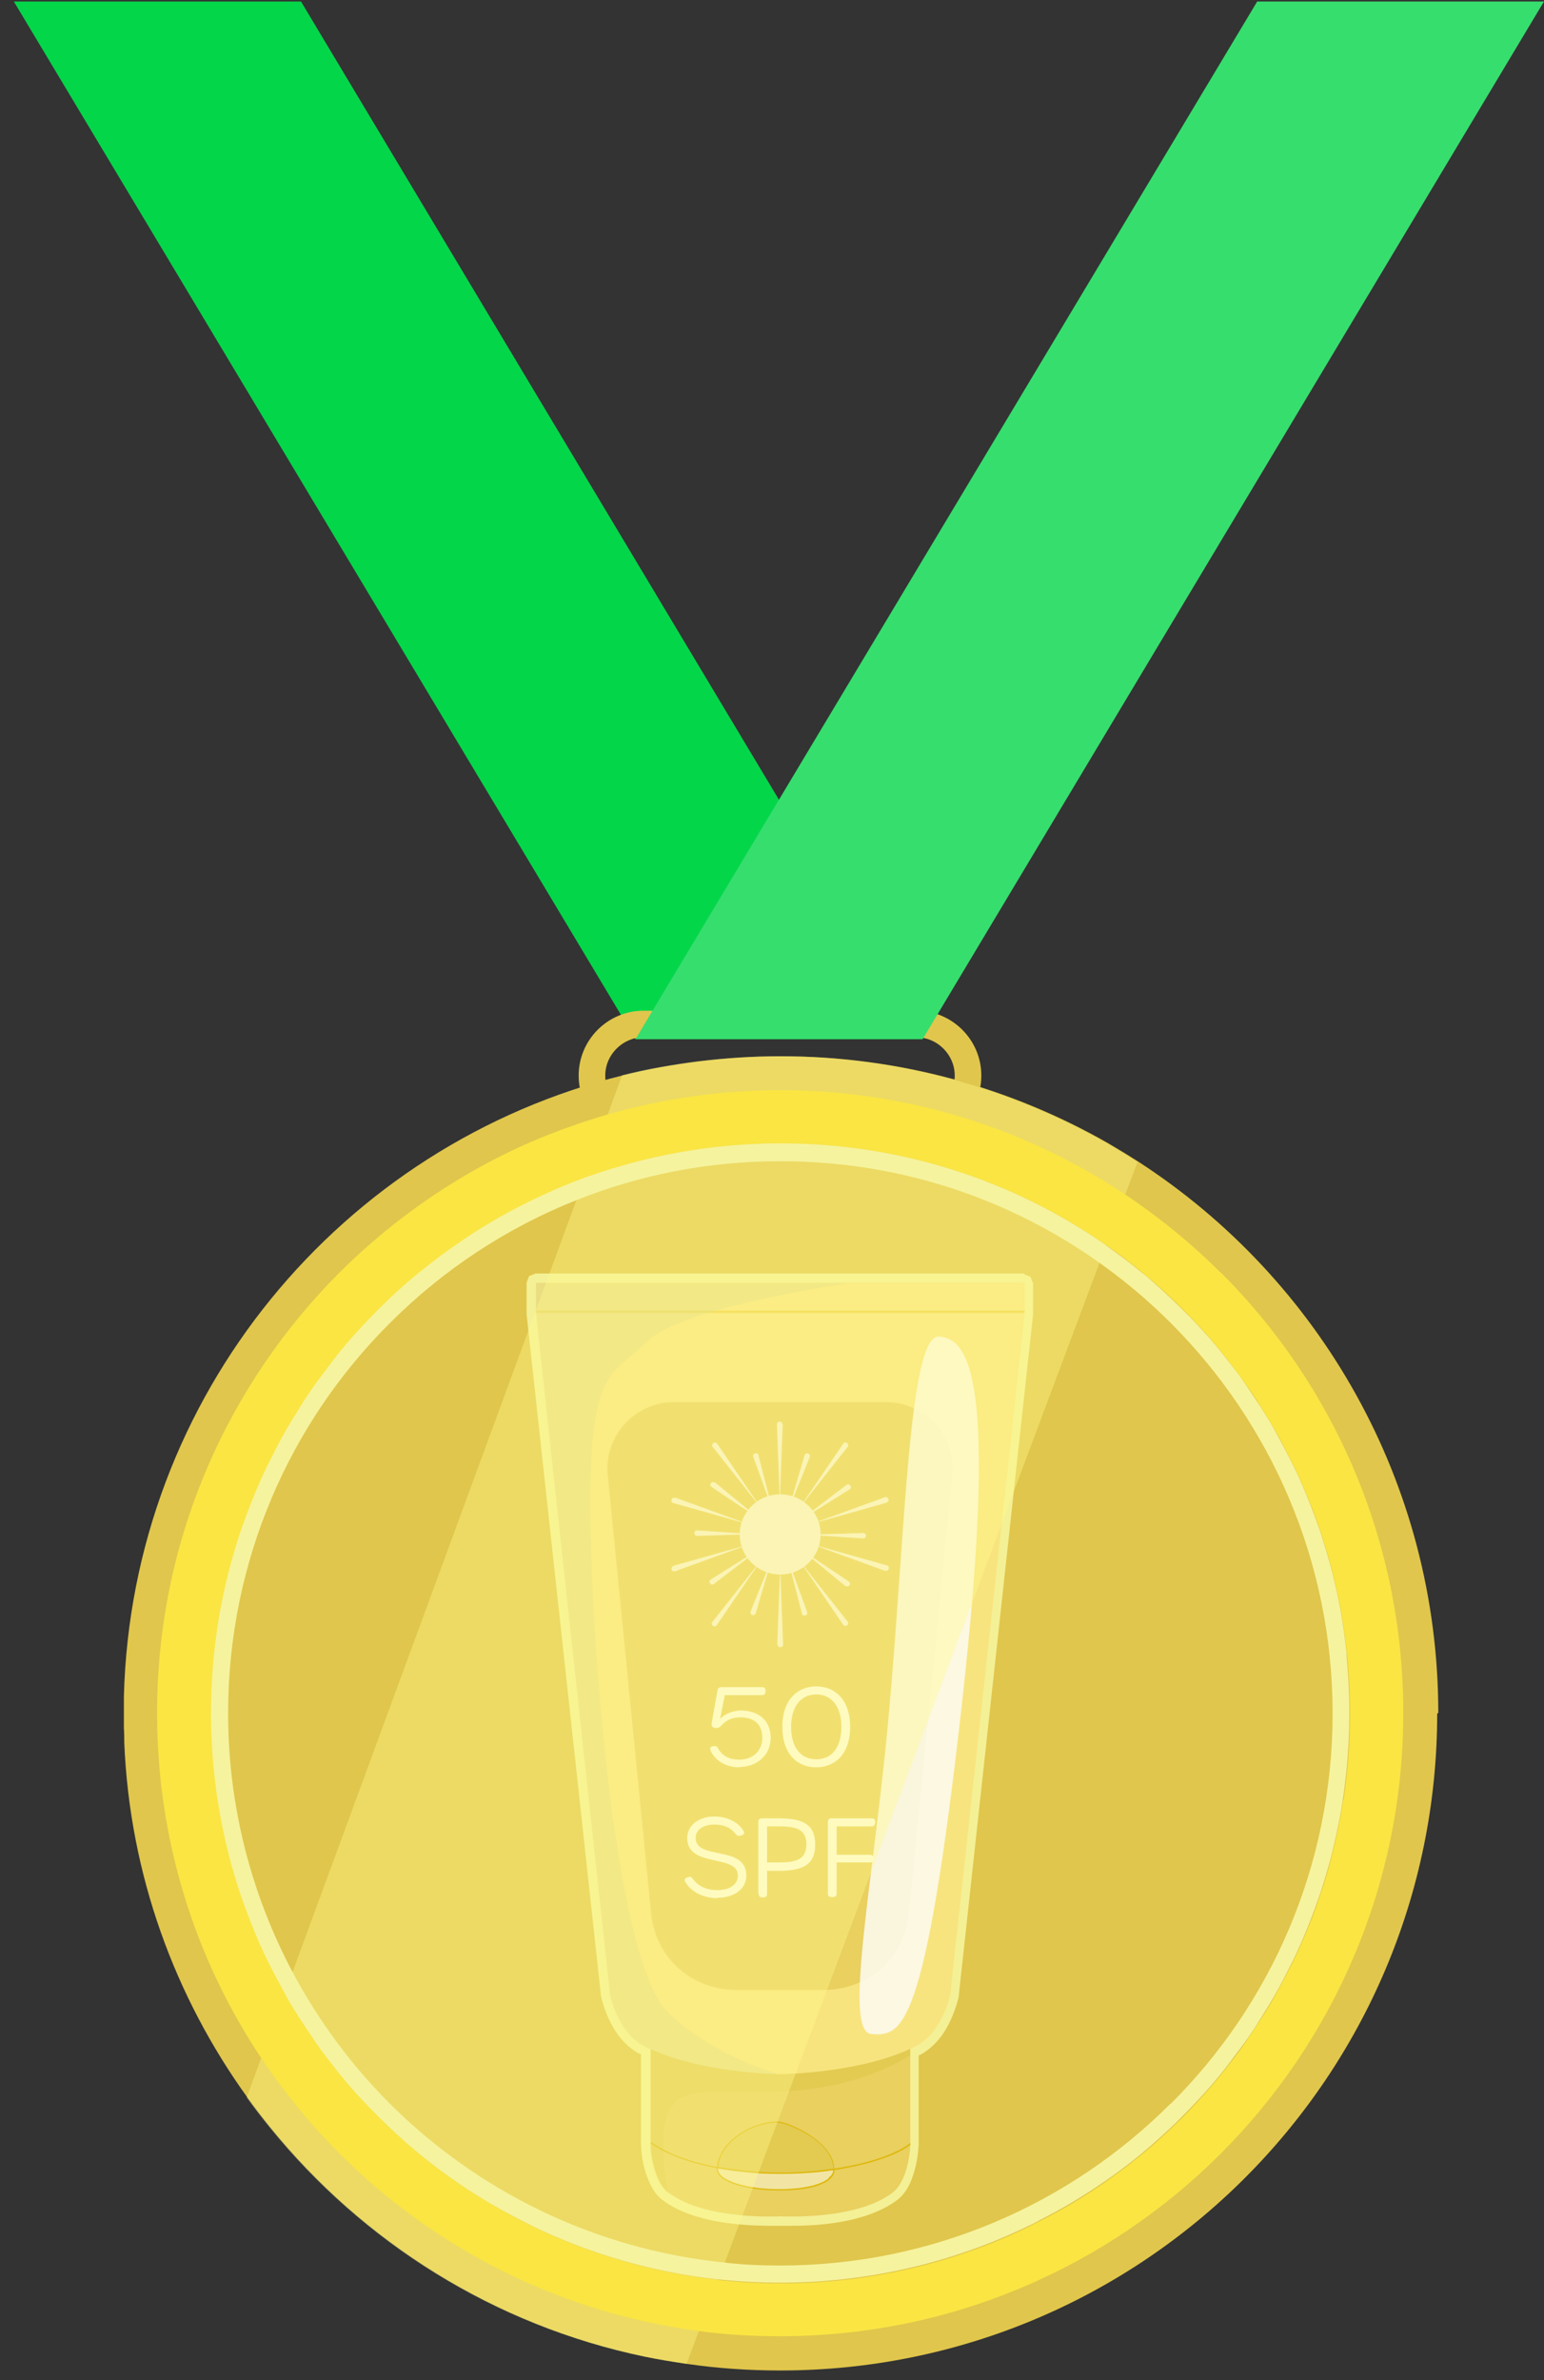 <svg width="109" height="168" viewBox="0 0 109 168" fill="none" xmlns="http://www.w3.org/2000/svg">
<rect x="0" y="0" width="109" height="168" fill="#333333" stroke="none"/>
<path d="M0.977 0.107H21.249L65.11 73.347H44.864L0.977 0.107Z" fill="#04D64A"/>
<path d="M64.698 79.572V78.62H45.43C44.684 78.62 44.015 78.311 43.527 77.823C43.038 77.334 42.729 76.665 42.729 75.919C42.729 75.173 43.038 74.504 43.527 74.015C44.015 73.526 44.684 73.218 45.43 73.218H64.698C65.444 73.218 66.113 73.526 66.602 74.015C67.091 74.504 67.4 75.173 67.4 75.919C67.4 76.665 67.091 77.334 66.602 77.823C66.113 78.311 65.444 78.62 64.698 78.62V80.498C67.219 80.498 69.278 78.44 69.278 75.919C69.278 73.398 67.219 71.34 64.698 71.34H45.43C42.909 71.34 40.851 73.398 40.851 75.919C40.851 78.44 42.909 80.498 45.43 80.498H64.698V79.546V79.572Z" fill="#E0C64C"/>
<path d="M101.46 120.938C101.46 146.56 80.699 167.32 55.077 167.32C52.839 167.32 50.653 167.166 48.517 166.857C47.514 166.703 46.511 166.548 45.533 166.343C34.909 164.13 25.648 158.265 19.062 150.136C18.522 149.467 17.982 148.772 17.467 148.052C12.348 140.952 9.158 132.334 8.772 122.996C8.772 122.661 8.772 122.327 8.746 121.992C8.746 121.632 8.746 121.272 8.746 120.938C8.746 120.552 8.746 120.14 8.746 119.754C9.287 98.505 24.13 80.781 44.015 75.893C45.739 75.456 47.54 75.147 49.34 74.916C51.244 74.684 53.173 74.555 55.129 74.555C63.515 74.555 71.387 76.793 78.204 80.678C78.95 81.115 79.67 81.553 80.391 82.016C93.125 90.273 101.537 104.628 101.537 120.912L101.46 120.938Z" fill="#E0C64C"/>
<g style="mix-blend-mode:multiply">
<path d="M38.459 92.486V91.174H60.017H71.696V92.589L66.448 140.643V140.72C66.345 141.184 65.727 143.164 64.415 143.807L64.004 143.988C63.772 144.09 63.618 144.322 63.618 144.579V151.242V151.345C63.618 151.937 63.489 152.528 63.309 153.069C63.103 153.634 62.898 154.046 62.589 154.252C60.943 155.538 57.624 155.795 56.055 155.795C56.003 155.795 55.952 155.795 55.9 155.795C55.669 155.795 55.463 155.795 55.334 155.795H55.18H55.129H55.077H55.051C55.051 155.795 54.743 155.795 54.28 155.795C54.228 155.795 54.177 155.795 54.125 155.795C52.531 155.795 49.238 155.538 47.591 154.252C47.282 154.02 47.051 153.634 46.871 153.069C46.665 152.503 46.588 151.911 46.562 151.294V151.191V150.985V144.605C46.562 144.348 46.408 144.116 46.176 144.013L45.765 143.833C45.019 143.447 44.504 142.676 44.17 141.955C44.016 141.595 43.887 141.261 43.81 141.029L43.733 140.746V140.669L38.484 92.615V92.486M72.339 89.888H37.816L37.353 90.068L37.173 90.531V92.486V92.589V92.743L42.42 140.823V140.875C42.42 140.875 42.575 141.621 42.961 142.47C43.347 143.319 44.016 144.373 45.147 144.965H45.199L45.25 145.017V150.985V151.216V151.345C45.276 152.065 45.379 152.786 45.636 153.506C45.868 154.175 46.176 154.844 46.794 155.307C49.058 156.979 52.633 157.082 54.254 157.107C54.511 157.107 54.717 157.107 54.846 157.107H55.026H55.051C55.154 157.107 55.437 157.107 55.849 157.107C57.47 157.107 61.045 156.979 63.309 155.307C63.927 154.844 64.261 154.175 64.467 153.506C64.698 152.837 64.801 152.142 64.853 151.448V151.345V151.319V151.036V145.094L64.904 145.042H64.956C66.088 144.425 66.756 143.396 67.142 142.521C67.528 141.647 67.683 140.952 67.683 140.926V140.875L72.93 92.795V92.64V92.563V90.582L72.75 90.119L72.287 89.939" fill="#F4F096"/>
</g>
<path d="M64.261 144.064V151.01C64.261 151.01 64.261 151.19 64.261 151.293C64.261 151.319 64.261 151.37 64.261 151.396C64.235 152.039 64.132 152.682 63.927 153.3C63.721 153.917 63.438 154.457 62.975 154.792C60.377 156.747 55.103 156.438 55.103 156.438C55.103 156.438 49.829 156.747 47.231 154.792C46.768 154.457 46.485 153.917 46.279 153.3C46.073 152.657 45.945 151.988 45.945 151.319C45.945 151.293 45.945 151.242 45.945 151.216C45.945 151.139 45.945 151.062 45.945 151.01V144.064L55.129 146.431L64.312 144.064H64.261Z" fill="#E9D05F"/>
<g style="mix-blend-mode:multiply" opacity="0.14">
<path d="M58.807 153.145C58.807 153.145 58.807 153.171 58.807 153.197C57.65 153.377 56.389 153.454 55.077 153.454C54.46 153.454 53.817 153.454 53.148 153.377C52.222 153.3 51.399 153.197 50.678 153.068V153.017C50.678 153.017 50.678 152.991 50.678 152.965C50.781 151.988 51.424 151.19 52.248 150.65C53.071 150.084 54.048 149.801 54.769 149.801C54.82 149.801 54.871 149.801 54.949 149.801C55.334 149.827 56.312 150.187 57.187 150.753C58.061 151.319 58.807 152.116 58.833 153.042C58.833 153.042 58.833 153.042 58.833 153.068L58.807 153.145Z" fill="#BAAE00"/>
</g>
<g style="mix-blend-mode:soft-light" opacity="0.52">
<path d="M58.807 153.197C58.807 153.403 58.705 153.583 58.499 153.737C57.907 154.252 56.492 154.509 55.026 154.509C53.945 154.509 52.865 154.38 52.042 154.123C51.63 153.994 51.296 153.84 51.038 153.66C50.807 153.48 50.678 153.274 50.678 153.068C51.399 153.197 52.222 153.3 53.148 153.377C53.791 153.429 54.434 153.454 55.077 153.454C56.415 153.454 57.675 153.351 58.807 153.197Z" fill="#FBF7E4"/>
</g>
<path d="M64.261 151.293C64.261 151.293 64.261 151.37 64.261 151.396C64.107 151.499 63.952 151.628 63.747 151.73C63.206 152.039 62.486 152.322 61.637 152.579C60.84 152.811 59.913 153.017 58.91 153.171C58.91 153.171 58.859 153.171 58.833 153.171C57.675 153.351 56.415 153.428 55.103 153.428C54.486 153.428 53.842 153.428 53.174 153.351C52.248 153.274 51.424 153.171 50.704 153.042C50.678 153.042 50.653 153.042 50.627 153.042C48.003 152.554 46.562 151.73 45.945 151.293C45.945 151.267 45.945 151.216 45.945 151.19C45.945 151.19 45.971 151.19 45.996 151.216C46.254 151.396 46.665 151.653 47.257 151.936C48.054 152.296 49.135 152.682 50.653 152.965C50.678 152.965 50.704 152.965 50.73 152.965C51.45 153.094 52.273 153.197 53.199 153.274C53.842 153.325 54.486 153.351 55.103 153.351C56.441 153.351 57.701 153.248 58.833 153.068C58.859 153.068 58.885 153.068 58.91 153.068C60.994 152.759 62.692 152.219 63.721 151.628C63.952 151.499 64.132 151.37 64.287 151.242L64.261 151.293Z" fill="#DEB709"/>
<path d="M58.885 153.094C58.885 152.116 58.087 151.319 57.212 150.727C56.312 150.135 55.334 149.775 54.923 149.75C54.871 149.75 54.82 149.75 54.743 149.75C54.023 149.75 53.019 150.058 52.196 150.624C51.373 151.164 50.704 151.988 50.601 152.991C50.601 152.991 50.601 153.017 50.601 153.042V153.094C50.601 153.351 50.755 153.583 51.013 153.763C51.759 154.329 53.431 154.612 55.051 154.612C56.029 154.612 56.981 154.509 57.701 154.277C58.061 154.148 58.37 154.02 58.576 153.814C58.782 153.634 58.91 153.428 58.91 153.197C58.91 153.197 58.91 153.119 58.91 153.094H58.885ZM58.499 153.763C57.907 154.277 56.492 154.534 55.026 154.534C53.945 154.534 52.865 154.406 52.042 154.149C51.63 154.02 51.296 153.866 51.038 153.685C50.807 153.505 50.678 153.3 50.678 153.094V153.042C50.678 153.042 50.678 153.017 50.678 152.991C50.781 152.013 51.424 151.216 52.248 150.676C53.071 150.11 54.048 149.827 54.769 149.827C54.82 149.827 54.871 149.827 54.949 149.827C55.334 149.852 56.312 150.213 57.187 150.779C58.061 151.344 58.807 152.142 58.833 153.068C58.833 153.068 58.833 153.068 58.833 153.094C58.833 153.094 58.833 153.119 58.833 153.145C58.833 153.351 58.73 153.531 58.524 153.685L58.499 153.763Z" fill="#DEB709"/>
<g style="mix-blend-mode:multiply" opacity="0.14">
<path d="M64.261 144.064V145.068C63.747 145.402 63.052 145.762 62.126 146.148C55.798 148.824 49.907 146.843 47.926 148.155C45.971 149.467 47.18 154.818 47.18 154.818C46.717 154.483 46.434 153.943 46.228 153.325C46.022 152.682 45.893 152.014 45.893 151.345C45.893 151.319 45.893 151.267 45.893 151.242C45.893 151.165 45.893 151.087 45.893 151.036V144.09L55.077 146.457L64.261 144.09V144.064Z" fill="#BAAE00"/>
</g>
<path d="M72.339 90.531V92.666L67.091 140.746C67.091 140.746 66.576 143.421 64.698 144.399C60.943 146.354 55.077 146.405 55.077 146.405C55.077 146.405 49.212 146.354 45.456 144.399C43.578 143.421 43.064 140.746 43.064 140.746L37.841 92.666V92.511V90.531H72.364H72.339Z" fill="#F8E47E"/>
<path d="M62.563 98.969H47.591C44.813 98.969 42.626 101.361 42.909 104.139L45.971 135.087C46.099 136.347 46.614 137.505 47.385 138.405C48.543 139.743 50.241 140.463 52.016 140.463H58.113C59.888 140.463 61.611 139.743 62.743 138.405C63.515 137.479 64.03 136.347 64.158 135.087L67.219 104.139C67.502 101.361 65.316 98.969 62.538 98.969H62.563Z" fill="#E9D05F"/>
<path d="M55.077 92.511H37.816V92.537L37.841 92.666H55.077H72.313L72.339 92.537V92.511H55.077Z" fill="#F0D246"/>
<path d="M52.222 124.745C51.218 124.745 50.472 124.256 50.164 123.562C50.087 123.382 50.164 123.279 50.344 123.253H50.395C50.55 123.227 50.627 123.279 50.704 123.433C51.013 123.947 51.476 124.205 52.196 124.205C53.148 124.205 53.817 123.587 53.817 122.661C53.817 121.735 53.251 121.195 52.222 121.221C51.707 121.221 51.27 121.401 50.884 121.838C50.781 121.941 50.678 121.992 50.524 121.967H50.447C50.292 121.915 50.215 121.812 50.241 121.632L50.653 119.317C50.678 119.163 50.781 119.085 50.935 119.085H53.791C53.971 119.085 54.048 119.188 54.048 119.343C54.048 119.549 53.945 119.651 53.791 119.651H51.167L50.833 121.324C51.193 120.963 51.707 120.758 52.273 120.732C53.585 120.732 54.408 121.478 54.408 122.661C54.408 123.845 53.482 124.719 52.196 124.719L52.222 124.745Z" fill="#FFFBDE"/>
<path d="M55.232 121.89C55.232 119.909 56.364 119.034 57.624 119.034C58.885 119.034 60.016 119.909 60.016 121.89C60.016 123.87 58.885 124.745 57.624 124.745C56.364 124.745 55.232 123.896 55.232 121.89ZM57.624 124.179C58.73 124.179 59.399 123.33 59.399 121.89C59.399 120.449 58.704 119.6 57.624 119.6C56.544 119.6 55.849 120.449 55.849 121.89C55.849 123.33 56.518 124.179 57.624 124.179Z" fill="#FFFBDE"/>
<path d="M50.653 133.98C49.649 133.98 48.8 133.543 48.389 132.848C48.286 132.694 48.337 132.591 48.517 132.514H48.569C48.723 132.437 48.8 132.462 48.929 132.642C49.289 133.131 49.881 133.414 50.627 133.414C51.501 133.414 52.093 133.028 52.093 132.385C52.093 130.842 48.517 131.871 48.517 129.736C48.517 128.835 49.34 128.218 50.421 128.218C51.321 128.218 52.119 128.604 52.479 129.221C52.582 129.375 52.53 129.478 52.35 129.555H52.273C52.145 129.633 52.042 129.581 51.913 129.427C51.579 128.99 51.09 128.784 50.447 128.784C49.649 128.784 49.109 129.144 49.109 129.736C49.109 131.331 52.685 130.199 52.685 132.385C52.685 133.337 51.836 133.954 50.627 133.954L50.653 133.98Z" fill="#FFFBDE"/>
<path d="M53.534 133.646V128.603C53.534 128.423 53.637 128.346 53.791 128.346H54.949C56.672 128.346 57.547 128.758 57.547 130.198C57.547 131.639 56.672 132.051 54.949 132.051H54.151V133.671C54.151 133.851 54.048 133.929 53.894 133.929H53.817C53.637 133.929 53.559 133.826 53.559 133.671L53.534 133.646ZM56.929 130.173C56.929 129.144 56.235 128.912 55.026 128.912H54.151V131.459H55.026C56.235 131.459 56.929 131.227 56.929 130.173Z" fill="#FFFBDE"/>
<path d="M58.704 133.903C58.524 133.903 58.447 133.8 58.447 133.646V128.603C58.447 128.423 58.55 128.346 58.704 128.346H61.534C61.714 128.346 61.791 128.449 61.791 128.603C61.791 128.809 61.689 128.912 61.534 128.912H59.065V130.919H61.406C61.586 130.919 61.663 131.022 61.663 131.176C61.663 131.382 61.56 131.459 61.406 131.459H59.065V133.646C59.065 133.826 58.962 133.903 58.807 133.903H58.73H58.704Z" fill="#FFFBDE"/>
<path d="M55.077 111.136C56.654 111.136 57.933 109.869 57.933 108.307C57.933 106.744 56.654 105.477 55.077 105.477C53.5 105.477 52.222 106.744 52.222 108.307C52.222 109.869 53.5 111.136 55.077 111.136Z" fill="#F8F1CE"/>
<path d="M55.257 100.538L55.051 105.991L54.846 100.538C54.846 100.28 55.232 100.28 55.232 100.538H55.257Z" fill="#F8F1CE"/>
<path d="M50.627 101.901L53.714 106.429L50.318 102.133C50.164 101.927 50.472 101.695 50.627 101.901Z" fill="#F8F1CE"/>
<path d="M47.668 105.708L52.839 107.586L47.54 106.094C47.282 106.017 47.411 105.631 47.668 105.734V105.708Z" fill="#F8F1CE"/>
<path d="M47.54 110.519L52.839 109.027L47.668 110.905C47.411 110.982 47.282 110.622 47.54 110.545V110.519Z" fill="#F8F1CE"/>
<path d="M50.292 114.481L53.688 110.185L50.601 114.712C50.447 114.918 50.138 114.712 50.292 114.481Z" fill="#F8F1CE"/>
<path d="M54.871 116.076L55.077 110.622L55.283 116.076C55.283 116.333 54.897 116.333 54.897 116.076H54.871Z" fill="#F8F1CE"/>
<path d="M59.528 114.686L56.441 110.159L59.836 114.455C59.991 114.661 59.682 114.892 59.528 114.686Z" fill="#F8F1CE"/>
<path d="M62.486 110.879L57.315 109.001L62.615 110.493C62.872 110.57 62.743 110.956 62.486 110.853V110.879Z" fill="#F8F1CE"/>
<path d="M62.589 106.069L57.29 107.561L62.46 105.683C62.718 105.605 62.846 105.966 62.589 106.043V106.069Z" fill="#F8F1CE"/>
<path d="M59.836 102.132L56.441 106.428L59.528 101.901C59.682 101.695 59.991 101.901 59.836 102.132Z" fill="#F8F1CE"/>
<path d="M59.991 105.117C59.991 105.117 59.219 105.605 58.396 106.12C57.47 106.686 56.492 107.303 56.492 107.303L59.759 104.808C59.965 104.654 60.197 104.988 59.991 105.117Z" fill="#F8F1CE"/>
<path d="M57.161 102.853C57.161 102.853 56.827 103.702 56.466 104.576C56.055 105.58 55.643 106.634 55.643 106.634L56.801 102.724C56.878 102.467 57.264 102.596 57.161 102.853Z" fill="#F8F1CE"/>
<path d="M53.534 102.698C53.534 102.698 53.765 103.573 53.997 104.499C54.28 105.554 54.563 106.66 54.563 106.66L53.174 102.827C53.096 102.57 53.482 102.467 53.559 102.724L53.534 102.698Z" fill="#F8F1CE"/>
<path d="M50.498 104.653C50.498 104.653 51.193 105.219 51.939 105.837C52.788 106.531 53.662 107.252 53.662 107.252L50.241 104.962C50.009 104.808 50.241 104.499 50.472 104.653H50.498Z" fill="#F8F1CE"/>
<path d="M49.212 108.024C49.212 108.024 50.164 108.075 51.141 108.152C52.222 108.229 53.328 108.281 53.328 108.281L49.212 108.41C48.955 108.41 48.955 108.024 49.212 108.024Z" fill="#F8F1CE"/>
<path d="M50.164 111.496C50.164 111.496 50.935 111.008 51.759 110.493C52.685 109.927 53.662 109.31 53.662 109.31L50.395 111.805C50.19 111.96 49.958 111.625 50.164 111.496Z" fill="#F8F1CE"/>
<path d="M52.993 113.735C52.993 113.735 53.328 112.886 53.688 112.011C54.1 111.008 54.511 109.953 54.511 109.953L53.354 113.863C53.276 114.121 52.891 113.992 52.993 113.735Z" fill="#F8F1CE"/>
<path d="M56.621 113.915C56.621 113.915 56.389 113.04 56.158 112.114C55.875 111.059 55.592 109.953 55.592 109.953L56.981 113.786C57.058 114.043 56.672 114.146 56.595 113.889L56.621 113.915Z" fill="#F8F1CE"/>
<path d="M59.656 111.934C59.656 111.934 58.962 111.368 58.216 110.751C57.367 110.056 56.492 109.336 56.492 109.336L59.914 111.625C60.145 111.78 59.914 112.088 59.682 111.934H59.656Z" fill="#F8F1CE"/>
<path d="M60.943 108.589C60.943 108.589 59.991 108.538 59.013 108.461C57.933 108.384 56.827 108.332 56.827 108.332L60.943 108.204C61.2 108.204 61.2 108.589 60.943 108.589Z" fill="#F8F1CE"/>
<g style="mix-blend-mode:multiply" opacity="0.41">
<path d="M47.051 141.929C50.292 145.196 55.077 146.431 55.077 146.431C55.077 146.431 49.212 146.38 45.456 144.425C43.578 143.447 43.064 140.772 43.064 140.772L37.841 92.692V92.537V90.556H60.042C60.042 90.556 48.131 92.203 45.636 94.724C43.141 97.219 41.443 96.344 41.7 108.23C41.957 120.115 43.835 138.688 47.077 141.955L47.051 141.929Z" fill="#D6D384"/>
</g>
<g style="mix-blend-mode:soft-light" opacity="0.85">
<path d="M61.534 143.576C59.45 143.473 61.714 132.565 62.743 121.041C63.927 107.998 64.158 94.184 66.293 94.338C68.428 94.492 70.487 97.348 67.888 120.449C65.29 143.55 63.669 143.704 61.534 143.576Z" fill="#FDFBF3"/>
</g>
<g style="mix-blend-mode:soft-light" opacity="0.38">
<path d="M80.314 82.016L79.439 84.305L78.075 87.933L77.612 89.167L51.167 159.705L50.704 160.915L49.34 164.542L48.466 166.857C47.463 166.703 46.459 166.548 45.482 166.343C34.857 164.13 25.596 158.265 19.011 150.136C18.47 149.467 17.93 148.772 17.416 148.052L18.419 145.299L20.065 140.823L20.631 139.254L40.697 84.691L41.263 83.122L42.909 78.646L43.913 75.893C45.636 75.456 47.437 75.147 49.238 74.916C51.141 74.684 53.071 74.555 55.026 74.555C63.412 74.555 71.284 76.793 78.101 80.678C78.847 81.115 79.567 81.553 80.288 82.016H80.314Z" fill="#FFFB8C"/>
</g>
<path d="M86.179 89.836C84.121 87.778 81.883 85.952 79.465 84.331C72.493 79.675 64.107 76.948 55.077 76.948C50.884 76.948 46.819 77.54 42.961 78.646C41.263 79.135 39.591 79.726 37.97 80.395C32.696 82.608 27.963 85.849 23.976 89.811C16.026 97.76 11.087 108.77 11.087 120.912C11.087 129.916 13.788 138.302 18.445 145.274C20.065 147.692 21.918 149.956 23.976 152.014C30.664 158.702 39.514 163.256 49.366 164.542C51.244 164.799 53.148 164.902 55.077 164.902C67.219 164.902 78.23 159.963 86.179 152.014C94.128 144.065 99.067 133.054 99.067 120.912C99.067 108.77 94.154 97.76 86.179 89.811V89.836ZM94.823 127.06C94.771 127.395 94.72 127.729 94.668 128.064C94.54 128.733 94.411 129.376 94.257 130.019C94.179 130.353 94.102 130.662 94.025 130.996C93.793 131.948 93.51 132.9 93.176 133.852C92.764 135.087 92.276 136.322 91.735 137.505C91.555 137.891 91.375 138.302 91.169 138.688C90.784 139.46 90.372 140.232 89.96 140.978C89.652 141.544 89.292 142.084 88.957 142.624C88.597 143.164 88.237 143.705 87.877 144.245C87.516 144.759 87.131 145.274 86.719 145.788C86.333 146.303 85.922 146.792 85.51 147.28C84.867 148.001 84.224 148.721 83.555 149.39C82.86 150.084 82.166 150.728 81.445 151.371C80.339 152.323 79.182 153.223 77.998 154.046C76.558 155.049 75.066 155.95 73.471 156.747C73.213 156.876 72.93 157.005 72.673 157.159C67.374 159.731 61.431 161.172 55.129 161.172C53.662 161.172 52.196 161.095 50.781 160.94C46.073 160.426 41.623 159.114 37.558 157.133C37.095 156.902 36.658 156.696 36.221 156.439C35.783 156.207 35.346 155.95 34.909 155.718C34.471 155.461 34.06 155.204 33.623 154.946C31.925 153.866 30.33 152.683 28.812 151.371C28.092 150.728 27.371 150.084 26.702 149.39C26.368 149.055 26.034 148.695 25.699 148.361C25.365 148.001 25.056 147.641 24.722 147.28C24.31 146.792 23.898 146.303 23.512 145.788C23.127 145.274 22.741 144.759 22.355 144.245C21.969 143.705 21.609 143.19 21.274 142.624C20.94 142.084 20.58 141.518 20.271 140.978C20.245 140.926 20.22 140.875 20.194 140.823C19.782 140.103 19.422 139.409 19.062 138.663C18.856 138.277 18.676 137.891 18.496 137.479C17.956 136.296 17.467 135.061 17.055 133.826C15.692 129.787 14.946 125.44 14.946 120.938C14.946 116.436 15.692 112.088 17.055 108.05C17.467 106.815 17.956 105.58 18.496 104.397C18.676 104.011 18.856 103.599 19.062 103.213C19.448 102.442 19.86 101.67 20.271 100.924C20.58 100.358 20.94 99.818 21.274 99.277C21.634 98.737 21.995 98.197 22.355 97.657C22.715 97.142 23.101 96.628 23.512 96.113C23.898 95.599 24.31 95.11 24.722 94.621C25.03 94.261 25.365 93.901 25.699 93.541C26.034 93.18 26.368 92.846 26.702 92.512C27.397 91.817 28.092 91.174 28.812 90.531C30.87 88.756 33.134 87.161 35.526 85.823C36.324 85.386 37.147 84.948 37.97 84.563C38.253 84.434 38.536 84.305 38.819 84.177C39.385 83.919 39.951 83.688 40.517 83.456C40.8 83.353 41.083 83.225 41.391 83.122C41.752 82.993 42.112 82.865 42.472 82.736C46.459 81.398 50.73 80.704 55.154 80.704C63.721 80.704 71.644 83.379 78.178 87.933C79.027 88.524 79.876 89.167 80.674 89.836C80.931 90.068 81.214 90.274 81.471 90.505C82.192 91.148 82.912 91.791 83.581 92.486C84.275 93.18 84.918 93.875 85.536 94.595C85.947 95.084 86.359 95.573 86.745 96.088C87.131 96.602 87.516 97.117 87.902 97.631C88.288 98.171 88.648 98.686 88.983 99.252C89.317 99.792 89.677 100.358 89.986 100.898C90.424 101.644 90.809 102.416 91.195 103.188C91.401 103.573 91.581 103.959 91.761 104.371C92.301 105.554 92.79 106.789 93.202 108.024C93.51 108.95 93.793 109.902 94.051 110.879C94.128 111.214 94.205 111.523 94.282 111.857C94.437 112.5 94.565 113.169 94.694 113.812C94.745 114.146 94.797 114.481 94.848 114.815C94.951 115.484 95.028 116.153 95.106 116.822C95.234 118.185 95.311 119.549 95.311 120.938C95.311 122.327 95.234 123.691 95.106 125.054C95.028 125.723 94.951 126.392 94.848 127.06H94.823Z" fill="#FAE543"/>
<g style="mix-blend-mode:multiply">
<path d="M95.08 116.822C95.003 116.153 94.925 115.484 94.823 114.815C94.771 114.481 94.72 114.146 94.668 113.812C94.54 113.143 94.411 112.5 94.257 111.857C94.179 111.523 94.102 111.214 94.025 110.879C93.768 109.928 93.485 108.976 93.176 108.024C92.739 106.789 92.276 105.554 91.736 104.371C91.555 103.985 91.375 103.573 91.17 103.188C90.784 102.416 90.372 101.644 89.96 100.898C89.652 100.332 89.292 99.792 88.957 99.252C88.597 98.711 88.237 98.171 87.877 97.631C87.517 97.117 87.131 96.602 86.719 96.088C86.333 95.573 85.922 95.084 85.51 94.595C84.867 93.875 84.224 93.155 83.529 92.486C82.835 91.791 82.14 91.148 81.42 90.505C81.162 90.274 80.905 90.042 80.622 89.836C79.825 89.167 78.976 88.55 78.127 87.933C71.618 83.379 63.669 80.704 55.103 80.704C50.678 80.704 46.408 81.424 42.42 82.736C42.06 82.865 41.7 82.968 41.34 83.096C41.057 83.199 40.774 83.328 40.465 83.431C39.899 83.662 39.308 83.894 38.767 84.151C38.484 84.28 38.202 84.408 37.919 84.537C37.095 84.923 36.272 85.36 35.475 85.797C33.082 87.135 30.844 88.73 28.76 90.505C28.04 91.148 27.32 91.791 26.651 92.486C26.317 92.82 25.982 93.18 25.648 93.515C25.313 93.875 25.005 94.235 24.67 94.595C24.259 95.084 23.847 95.573 23.461 96.088C23.075 96.602 22.689 97.117 22.303 97.631C21.918 98.171 21.557 98.686 21.223 99.252C20.889 99.792 20.528 100.358 20.22 100.898C19.782 101.644 19.396 102.416 19.011 103.188C18.805 103.573 18.625 103.959 18.445 104.371C17.904 105.554 17.441 106.789 17.004 108.024C15.641 112.063 14.895 116.41 14.895 120.912C14.895 125.414 15.641 129.762 17.004 133.8C17.441 135.035 17.904 136.27 18.445 137.453C18.625 137.839 18.805 138.251 19.011 138.637C19.371 139.357 19.757 140.077 20.143 140.772C20.143 140.772 20.194 140.875 20.22 140.926C20.528 141.492 20.889 142.032 21.223 142.573C21.583 143.113 21.943 143.653 22.303 144.193C22.664 144.708 23.049 145.222 23.461 145.737C23.847 146.251 24.259 146.74 24.67 147.229C24.979 147.589 25.313 147.949 25.648 148.309C25.982 148.67 26.317 149.004 26.651 149.338C27.346 150.033 28.04 150.676 28.76 151.319C30.278 152.631 31.873 153.815 33.571 154.895C34.008 155.152 34.42 155.435 34.857 155.667C35.295 155.924 35.732 156.156 36.169 156.387C36.607 156.619 37.07 156.85 37.507 157.082C41.572 159.063 46.048 160.374 50.73 160.889C52.17 161.043 53.611 161.121 55.077 161.121C61.354 161.121 67.322 159.68 72.622 157.107C72.879 156.979 73.162 156.85 73.419 156.696C74.989 155.898 76.506 154.998 77.947 153.995C79.156 153.171 80.314 152.271 81.394 151.319C82.114 150.676 82.835 150.033 83.504 149.338C84.198 148.644 84.841 147.949 85.484 147.229C85.896 146.74 86.308 146.251 86.693 145.737C87.079 145.222 87.465 144.708 87.851 144.193C88.237 143.653 88.597 143.139 88.931 142.573C89.266 142.032 89.626 141.467 89.935 140.926C90.372 140.18 90.758 139.409 91.144 138.637C91.35 138.251 91.53 137.865 91.71 137.453C92.25 136.27 92.713 135.035 93.15 133.8C93.459 132.874 93.742 131.923 93.999 130.945C94.076 130.611 94.154 130.302 94.231 129.967C94.385 129.324 94.514 128.655 94.642 128.012C94.694 127.678 94.745 127.343 94.797 127.009C94.9 126.34 94.977 125.671 95.054 125.002C95.183 123.639 95.26 122.276 95.26 120.886C95.26 119.497 95.183 118.134 95.054 116.77L95.08 116.822ZM82.629 148.489C75.58 155.538 65.83 159.911 55.077 159.911C53.765 159.911 52.453 159.86 51.193 159.706C41.983 158.78 33.725 154.664 27.526 148.489C24.825 145.788 22.509 142.676 20.683 139.254C17.776 133.8 16.104 127.549 16.104 120.938C16.104 110.185 20.451 100.435 27.526 93.386C31.256 89.656 35.732 86.672 40.748 84.691C45.199 82.916 50.035 81.964 55.103 81.964C63.515 81.964 71.284 84.614 77.664 89.167C79.439 90.428 81.111 91.843 82.654 93.386C89.703 100.435 94.076 110.185 94.076 120.938C94.076 131.691 89.729 141.441 82.654 148.489H82.629Z" fill="#F6F39E"/>
</g>
<path d="M108.997 0.107H88.752L44.865 73.347H65.136L108.997 0.107Z" fill="#36DE6E"/>
</svg>

